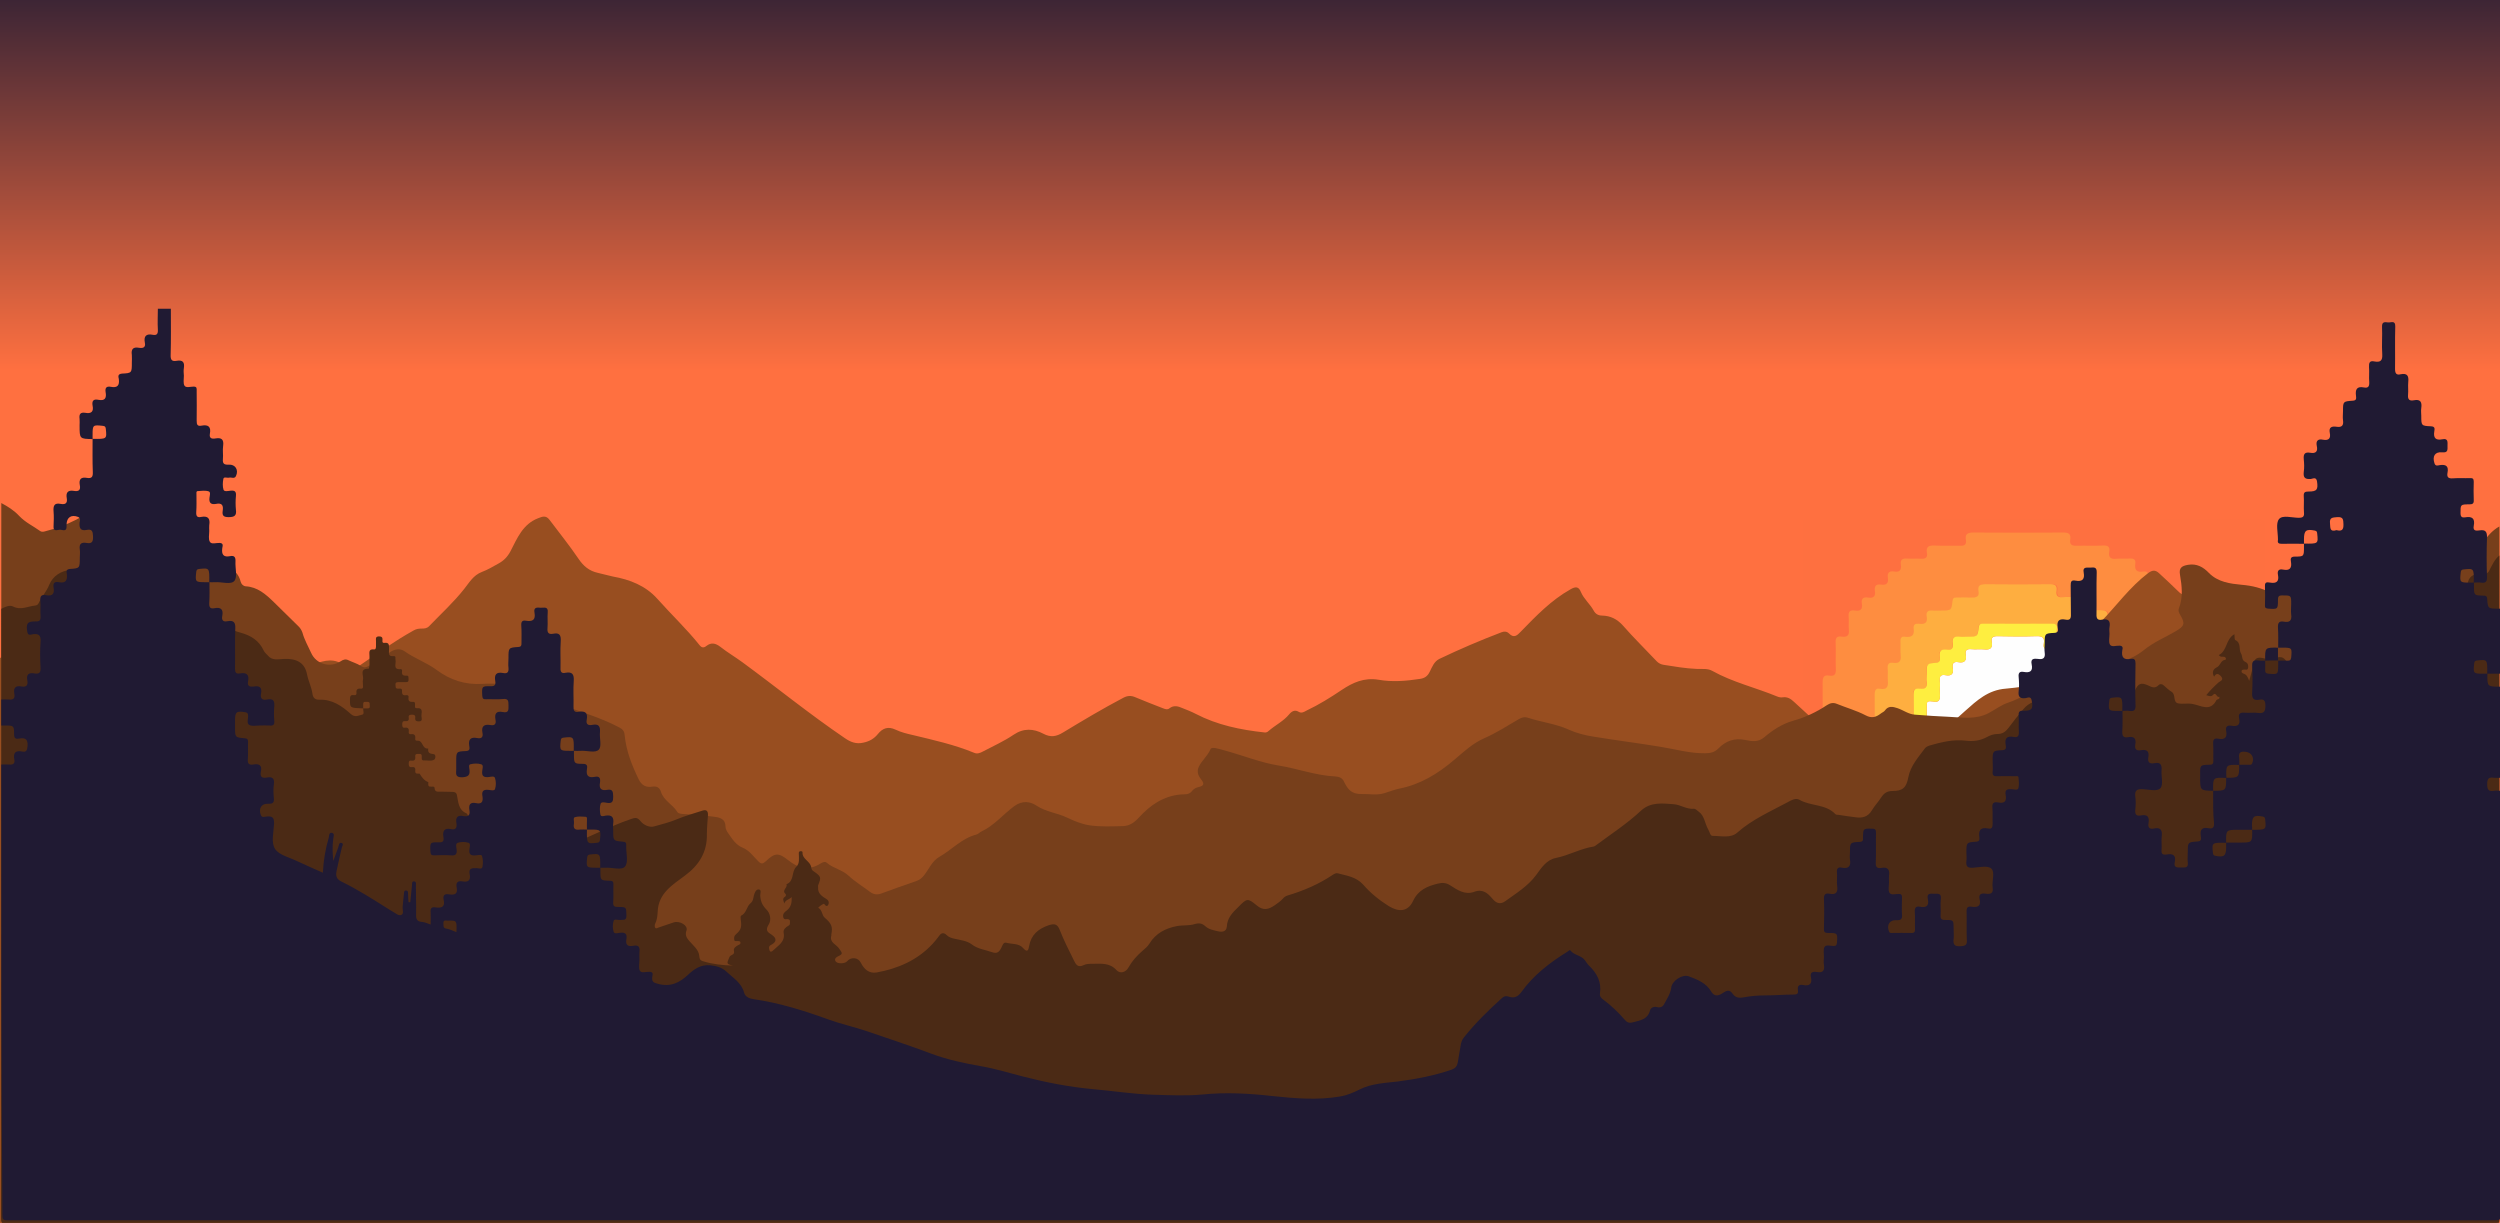 <?xml version="1.0" encoding="utf-8"?>
<!-- Generator: Adobe Illustrator 18.0.0, SVG Export Plug-In . SVG Version: 6.00 Build 0)  -->
<!DOCTYPE svg PUBLIC "-//W3C//DTD SVG 1.1//EN" "http://www.w3.org/Graphics/SVG/1.1/DTD/svg11.dtd">
<svg version="1.1" id="Layer_1" xmlns="http://www.w3.org/2000/svg" xmlns:xlink="http://www.w3.org/1999/xlink" x="0px" y="0px"
	 viewBox="0 0 1153 564" enable-background="new 0 0 1153 564" xml:space="preserve">
<rect x="0" y="0" width="1153" height="564" fill="#808080" stroke="none"/>
<linearGradient id="SVGID_1_" gradientUnits="userSpaceOnUse" x1="576.5" y1="-2.588331e-008" x2="576.5" y2="565">
	<stop  offset="0" style="stop-color:#3D2535"/>
	<stop  offset="0.303" style="stop-color:#FF7040"/>
	<stop  offset="1" style="stop-color:#FF7040"/>
</linearGradient>
<rect fill="url(#SVGID_1_)" width="1153" height="565"/>
<g>
	<path fill="#FEFEFE" d="M1044.6,281.6c0,25.3,0,50.6,0,75.8c0,2.1-0.2,2.8-2.7,2.8c-69.3-0.1-138.7-0.1-208,0
		c-2.1,0-2.6-0.4-2.4-2.5c0.2-3.4,0.1-6.8,0.1-10.2c3,0,6-0.1,9-0.1c2.8,0,5.6-0.1,8.3,0.2c2.9,0.3,4.3-0.5,3.7-3.6
		c-0.4-2,0.6-2.5,2.5-2.5c3.2,0.1,6.3,0,9.5-0.1c2,0,4,0,6,0c4,0,8,0,12,0c1,0,2,0,3,0.1c2.6,0.4,3.2-0.7,3.1-3.2
		c-0.2-4.3,0-8.6-0.1-12.9c0-1-0.1-2,1.5-2c1.4,0,3.5,0.8,4.2-0.5c0.7-1.2,0.3-3.1,0.3-4.7c0-1.4,0.1-2.8,0-4.2
		c-0.3-2.2,0.6-3,2.7-2.6c2.8,0.5,3.8-0.7,3.3-3.4c-0.4-2.1,0.6-3,2.6-2.6c2.8,0.5,3.8-0.7,3.4-3.4c-0.4-2.1,0.5-2.8,2.6-2.6
		c2,0.2,4-0.1,6,0.1c2.8,0.3,3.8-0.7,3.4-3.4c-0.4-2.1,0.5-2.7,2.6-2.7c6,0.1,12,0.2,18,0c2.7-0.1,3.9,0.7,3.4,3.4
		c-0.4,2.1,0.5,2.9,2.6,2.7c2.2-0.2,4.4,0.1,6.6-0.1c2.2-0.2,3.2,0.5,2.8,2.8c-0.6,3,1,3.6,3.5,3.3c1.9-0.3,2.9,0.4,2.5,2.4
		c-0.7,3.3,1,4,3.8,3.6c1.6-0.2,2.3,0.4,2.3,2.1c-0.1,2.6,0,5.2-0.1,7.8c-0.1,1.5,0.4,2.1,2,2.1c4,0.1,4,0.2,4,4.2
		c0,0.6,0.1,1.2,0.1,1.8c0,1.1,0.1,2.2-0.1,3.3c-0.4,2.2,1.3,2.6,2.5,2.6c5.9,0.2,11.8,0.1,17.6,0.1c0.9,0,2,0.5,2.7-0.6
		c0.7,0.5,1.4,0.6,2.2,0.6c7.6-0.1,15.3-0.1,22.9-0.1c0.8,0,1.6,0,2.4,0.1c3.1,0.6,3.8-0.8,3.7-3.7c-0.2-6-0.1-12-0.1-18
		c0-1.2-0.2-2.3,1.7-2.4c4.3-0.2,4.3-0.3,4.3-4.7c0-1.3,0.2-2.6,0-3.9c-0.4-2.9,0.8-3.8,3.4-3.3c2.1,0.4,2.8-0.5,2.6-2.6
		c-0.2-3.1,0-6.2,0-9.3C1038.6,281.6,1038.6,281.6,1044.6,281.6z"/>
	<path fill="#FE7040" d="M840.6,347.5c-3,0-6,0.1-9,0.1c0-36,0-72,0-108c70.2,0,140.4,0,210.6-0.1c2.1,0,2.5,0.4,2.5,2.5
		c-0.1,13.2-0.1,26.4-0.1,39.6c-6,0-6,0-6,6.1c0,3.1-0.1,6.2,0,9.3c0.1,2.1-0.5,3-2.6,2.6c-2.6-0.4-3.9,0.5-3.4,3.3
		c0.2,1.3,0,2.6,0,3.9c0,4.4,0,4.6-4.3,4.7c-1.9,0.1-1.7,1.2-1.7,2.4c0,6-0.2,12,0.1,18c0.1,2.9-0.5,4.3-3.7,3.7
		c-0.8-0.1-1.6-0.1-2.4-0.1c0-6.8-0.1-13.6,0-20.4c0.1-2.6-0.5-4-3.4-3.5c-2.1,0.4-2.7-0.7-2.7-2.7c0.1-4-0.1-8,0.1-12
		c0.2-2.7-0.7-3.7-3.4-3.3c-2.1,0.3-2.9-0.5-2.7-2.7c0.2-2.1-0.1-4.2,0.1-6.3c0.2-2.3-0.5-3.5-3-3c-2.6,0.4-3.4-0.8-3.1-3.2
		c0.4-2.3-0.7-3.1-2.9-2.8c-2.5,0.4-3.5-0.7-3.1-3.1c0.3-2.2-0.5-3.2-2.8-2.9c-2.8,0.5-3.6-0.9-3.2-3.4c0.3-1.9-0.4-2.9-2.4-2.6
		c-2.9,0.5-4-0.8-3.6-3.6c0.3-1.8-0.6-2.5-2.4-2.4c-2.1,0.1-4.2-0.1-6.3,0.1c-2.6,0.3-3.8-0.6-3.3-3.3c0.4-2.4-0.8-2.9-2.9-2.8
		c-4,0.1-8-0.1-12,0.1c-2.2,0.1-3.5-0.4-3.1-2.9c0.4-2.5-0.7-3.2-3.2-3.2c-13.8,0.1-27.6,0.1-41.4,0c-2.7,0-3.9,0.7-3.5,3.5
		c0.4,2.2-0.8,2.7-2.8,2.6c-3.9-0.1-7.8,0.1-11.7-0.1c-2.6-0.1-4,0.5-3.5,3.4c0.4,2.1-0.6,2.8-2.7,2.7c-2.1-0.1-4.2,0.1-6.3-0.1
		c-2.4-0.2-3.4,0.7-3,3c0.4,2.3-0.5,3.4-3,3c-2.3-0.4-3.5,0.4-3,2.9c0.4,2.6-0.8,3.4-3.2,3.1c-2.3-0.4-3.1,0.7-2.8,2.9
		c0.4,2.5-0.6,3.5-3.1,3.1c-2.2-0.3-3.2,0.5-2.9,2.8c0.4,2.4-0.5,3.6-3.1,3.2c-2.1-0.3-3.2,0.4-3,2.7c0.2,2-0.1,4,0.1,6
		c0.3,2.7-0.8,3.7-3.4,3.3c-2.1-0.3-2.8,0.6-2.7,2.7c0.1,4.1-0.1,8.2,0.1,12.3c0.1,2.3-0.6,3.4-3,3c-2.6-0.4-3.1,0.9-3.1,3.2
		C840.7,325.7,840.6,336.6,840.6,347.5z"/>
	<path fill="#FE8D40" d="M840.6,347.5c0-10.9,0.1-21.8,0-32.7c0-2.4,0.5-3.7,3.1-3.2c2.4,0.4,3.1-0.7,3-3c-0.2-4.1,0.1-8.2-0.1-12.3
		c-0.1-2.1,0.6-3,2.7-2.7c2.6,0.4,3.7-0.5,3.4-3.3c-0.2-2,0.1-4-0.1-6c-0.2-2.4,0.8-3.1,3-2.7c2.6,0.4,3.5-0.8,3.1-3.2
		c-0.4-2.3,0.7-3.2,2.9-2.8c2.5,0.4,3.5-0.6,3.1-3.1c-0.3-2.2,0.5-3.2,2.8-2.9c2.4,0.4,3.6-0.5,3.2-3.1c-0.4-2.5,0.8-3.3,3-2.9
		c2.4,0.4,3.3-0.7,3-3c-0.4-2.4,0.6-3.2,3-3c2.1,0.2,4.2-0.1,6.3,0.1c2.1,0.1,3.1-0.6,2.7-2.7c-0.5-2.9,0.9-3.5,3.5-3.4
		c3.9,0.2,7.8,0,11.7,0.1c2,0.1,3.1-0.4,2.8-2.6c-0.5-2.8,0.7-3.5,3.5-3.5c13.8,0.1,27.6,0.1,41.4,0c2.4,0,3.6,0.6,3.2,3.2
		c-0.4,2.5,0.9,3,3.1,2.9c4-0.1,8,0.1,12-0.1c2.1-0.1,3.3,0.4,2.9,2.8c-0.5,2.7,0.7,3.6,3.3,3.3c2.1-0.2,4.2,0,6.3-0.1
		c1.8-0.1,2.7,0.6,2.4,2.4c-0.4,2.8,0.6,4.1,3.6,3.6c2.1-0.3,2.7,0.8,2.4,2.6c-0.4,2.5,0.4,3.9,3.2,3.4c2.3-0.4,3.2,0.6,2.8,2.9
		c-0.4,2.5,0.6,3.5,3.1,3.1c2.2-0.3,3.2,0.5,2.9,2.8c-0.4,2.4,0.5,3.6,3.1,3.2c2.5-0.4,3.1,0.8,3,3c-0.2,2.1,0.1,4.2-0.1,6.3
		c-0.2,2.1,0.7,3,2.7,2.7c2.6-0.4,3.5,0.6,3.4,3.3c-0.2,4,0,8-0.1,12c-0.1,2,0.5,3.1,2.7,2.7c2.9-0.5,3.5,0.9,3.4,3.5
		c-0.2,6.8,0,13.6,0,20.4c-7.6,0-15.3,0.1-22.9,0.1c-0.8,0-1.6-0.1-2.2-0.6c-1.1-1.7,1.6-3.1,0.4-4.8c1.5-2.9,0.3-6.1,0.7-9.1
		c0.3-2.5-0.3-4.1-3.3-3.6c-2.1,0.4-2.9-0.6-2.7-2.7c0.2-2.4,0-4.8,0-7.2c0-1.3-0.2-2-1.8-2.1c-4.3-0.4-4.2-0.5-4.2-4.7
		c0-1.3-0.1-2.6,0-3.9c0.3-2.5-0.4-3.9-3.2-3.4c-2.3,0.4-3.1-0.7-2.8-2.9c0.4-2.5-0.7-3.4-3.2-3.2c-1.2,0.1-2.6,0.5-2.9-1.6
		c-0.5-4.4-0.6-4.4-5.2-4.4c-1.1,0-2.2-0.1-3.3,0c-2.6,0.3-4-0.5-3.5-3.4c0.4-2.1-0.7-2.8-2.7-2.7c-2.1,0.1-4.2-0.1-6.3,0.1
		c-2.4,0.2-3.3-0.7-3-3c0.4-2.4-0.6-3.1-3-3c-9.9,0.1-19.8,0.1-29.7,0c-2.6,0-3.8,0.6-3.3,3.3c0.4,2.3-0.8,2.9-2.9,2.8
		c-2.4-0.2-4.8,0-7.2,0c-1.2,0-1.8,0.4-1.9,1.7c-0.5,4.3-0.5,4.3-4.9,4.3c-1.4,0-2.8,0.1-4.2,0c-2.2-0.2-3.2,0.6-2.8,2.9
		c0.5,2.8-0.9,3.5-3.4,3.2c-1.9-0.3-2.9,0.4-2.6,2.5c0.5,3-0.8,4-3.7,3.5c-1.9-0.3-2.5,0.6-2.4,2.4c0.1,2.1-0.1,4.2,0.1,6.3
		c0.3,2.7-0.7,3.7-3.3,3.3c-2.1-0.3-2.9,0.5-2.7,2.7c0.2,2-0.1,4,0.1,6c0.3,2.6-0.5,3.8-3.3,3.3c-2.3-0.4-2.8,0.8-2.8,2.9
		c0.1,7,0,14,0,21c-3.2,0-6.3,0.2-9.5,0.1c-1.9-0.1-2.9,0.5-2.5,2.5c0.6,3.1-0.8,3.9-3.7,3.6C846.2,347.4,843.4,347.5,840.6,347.5z"
		/>
	<path fill="#FEAE40" d="M864.6,341.5c0-7,0.1-14,0-21c0-2.2,0.5-3.3,2.8-2.9c2.7,0.5,3.5-0.8,3.3-3.3c-0.2-2,0.1-4-0.1-6
		c-0.2-2.1,0.7-3,2.7-2.7c2.6,0.4,3.6-0.6,3.3-3.3c-0.2-2.1,0-4.2-0.1-6.3c-0.1-1.8,0.5-2.7,2.4-2.4c2.8,0.4,4.1-0.6,3.7-3.5
		c-0.3-2,0.7-2.7,2.6-2.5c2.5,0.3,3.9-0.3,3.4-3.2c-0.4-2.2,0.6-3.1,2.8-2.9c1.4,0.1,2.8,0,4.2,0c4.4,0,4.4,0,4.9-4.3
		c0.1-1.3,0.7-1.7,1.9-1.7c2.4,0,4.8-0.1,7.2,0c2.1,0.1,3.3-0.5,2.9-2.8c-0.5-2.7,0.8-3.3,3.3-3.3c9.9,0.1,19.8,0.1,29.7,0
		c2.4,0,3.3,0.7,3,3c-0.4,2.3,0.5,3.3,3,3c2.1-0.2,4.2,0.1,6.3-0.1c2-0.1,3.1,0.5,2.7,2.7c-0.5,2.9,0.9,3.7,3.5,3.4
		c1.1-0.1,2.2,0,3.3,0c4.5,0,4.6,0,5.2,4.4c0.3,2.1,1.7,1.7,2.9,1.6c2.5-0.3,3.5,0.7,3.2,3.2c-0.3,2.2,0.5,3.3,2.8,2.9
		c2.8-0.5,3.5,0.9,3.2,3.4c-0.2,1.3,0,2.6,0,3.9c0,4.2,0,4.3,4.2,4.7c1.5,0.1,1.8,0.9,1.8,2.1c0,2.4,0.1,4.8,0,7.2
		c-0.1,2.1,0.6,3,2.7,2.7c3-0.5,3.7,1,3.3,3.6c-0.4,3,0.8,6.1-0.7,9.1c-2,1.2-3.5-0.9-5.5-0.7c-3.9,0.3-7.9,0-11.9,0
		c0-2.7-0.2-5.4,0.1-8.1c0.2-2.9-0.5-4.4-3.7-3.8c-1.8,0.3-2.5-0.6-2.4-2.4c0.1-2.3-0.1-4.6,0.1-6.9c0.1-2.1-0.5-3.1-2.7-2.7
		c-2.9,0.5-3.8-0.9-3.4-3.5c0.3-2-0.6-2.8-2.5-2.5c-2.7,0.4-3.9-0.6-3.5-3.4c0.4-2.2-0.7-2.8-2.7-2.6c-2,0.1-4-0.1-6,0.1
		c-2.7,0.3-3.7-0.7-3.3-3.3c0.3-1.7-0.2-2.8-2.3-2.7c-10.5,0.1-21,0-31.5,0c-1.2,0-2.1,0.1-2.2,1.7c-0.5,4.3-0.5,4.3-4.9,4.3
		c-1.3,0-2.6,0.1-3.9,0c-2.4-0.3-3.6,0.5-3.2,3.1c0.3,2.1-0.3,3.3-2.7,2.9c-2.6-0.4-3.7,0.6-3.3,3.3c0.2,1.2,0.4,2.6-1.7,2.8
		c-4.3,0.4-4.3,0.5-4.3,4.9c0,1.3-0.1,2.6,0,3.9c0.3,2.5-0.7,3.6-3.2,3.1c-2.6-0.4-3,0.9-2.9,3.1c0.1,5,0,10,0,15c-2,0-4-0.1-6-0.1
		c-6,0-6,0-5.9,5.9C868.6,341.5,866.6,341.5,864.6,341.5z"/>
	<path fill="#FEEE40" d="M882.5,335.7c0-5,0.1-10,0-15c0-2.2,0.4-3.5,2.9-3.1c2.5,0.4,3.5-0.6,3.2-3.1c-0.2-1.3,0-2.6,0-3.9
		c0-4.5,0-4.6,4.3-4.9c2.1-0.2,1.8-1.6,1.7-2.8c-0.3-2.7,0.7-3.7,3.3-3.3c2.4,0.4,3-0.8,2.7-2.9c-0.4-2.6,0.8-3.4,3.2-3.1
		c1.3,0.2,2.6,0,3.9,0c4.3,0,4.4,0,4.9-4.3c0.2-1.6,1-1.7,2.2-1.7c10.5,0,21,0.1,31.5,0c2.2,0,2.6,1,2.3,2.7
		c-0.4,2.6,0.6,3.6,3.3,3.3c2-0.2,4,0.1,6-0.1c2-0.1,3.1,0.4,2.7,2.6c-0.5,2.8,0.8,3.8,3.5,3.4c1.9-0.3,2.8,0.5,2.5,2.5
		c-0.4,2.6,0.5,4,3.4,3.5c2.1-0.4,2.8,0.7,2.7,2.7c-0.1,2.3,0.1,4.6-0.1,6.9c-0.1,1.8,0.6,2.7,2.4,2.4c3.2-0.6,3.9,1,3.7,3.8
		c-0.2,2.7-0.1,5.4-0.1,8.1c-2,0-3.9,0.1-5.9,0.1c0-0.6-0.1-1.2-0.1-1.8c0-4,0-4.1-4-4.2c-1.6,0-2-0.6-2-2.1
		c0.1-2.6-0.1-5.2,0.1-7.8c0.1-1.8-0.6-2.4-2.3-2.1c-2.8,0.4-4.5-0.3-3.8-3.6c0.4-2-0.6-2.7-2.5-2.4c-2.5,0.4-4.1-0.3-3.5-3.3
		c0.4-2.3-0.6-3-2.8-2.8c-2.2,0.2-4.4-0.1-6.6,0.1c-2.1,0.2-3-0.6-2.6-2.7c0.5-2.8-0.7-3.5-3.4-3.4c-6,0.2-12,0.2-18,0
		c-2.1,0-3,0.6-2.6,2.7c0.5,2.7-0.6,3.7-3.4,3.4c-2-0.2-4,0.1-6-0.1c-2.1-0.2-3,0.5-2.6,2.6c0.5,2.7-0.6,3.9-3.4,3.4
		c-2.1-0.4-3,0.5-2.6,2.6c0.5,2.7-0.5,3.9-3.3,3.4c-2-0.4-2.9,0.4-2.7,2.6c0.2,1.4,0.1,2.8,0,4.2c0,1.6,0.4,3.5-0.3,4.7
		c-0.8,1.3-2.8,0.5-4.2,0.5c-1.5,0.1-1.5,1-1.5,2c0,4.3-0.1,8.6,0.1,12.9c0.1,2.4-0.5,3.6-3.1,3.2c-1-0.2-2-0.1-3-0.1
		C882.6,339.6,882.6,337.6,882.5,335.7z"/>
	<path fill="#773F1B" d="M972.7,329.6c2,0,3.9-0.1,5.9-0.1c4,0,7.9,0.3,11.9,0c2-0.1,3.5,1.9,5.5,0.7c1.2,1.7-1.6,3.1-0.4,4.8
		c-0.7,1.1-1.8,0.5-2.7,0.6c-5.9,0-11.8,0.1-17.6-0.1c-1.3,0-3-0.4-2.5-2.6C972.8,331.8,972.7,330.7,972.7,329.6z"/>
	<path fill="#974E20" d="M882.5,335.7c0,1.9,0,3.9,0,5.8c-4,0-8,0-12,0c-0.1-5.9-0.1-5.9,5.9-5.9
		C878.6,335.6,880.6,335.6,882.5,335.7z"/>
</g>
<g>
	<path fill="#984E20" d="M1151.7,298.8c0,87.7,0,175.4,0.1,263.1c0,2.2-0.5,2.8-2.8,2.8c-382.2-0.1-764.5-0.1-1146.7,0
		c-2.2,0-2.8-0.5-2.8-2.8c0.1-86.1,0.1-172.2,0.1-258.3c2.3-0.9,4.6-1.8,7-2.6c2.5-0.8,4.4-0.3,5.9,1.5c2,2.4,4.9,3.4,7.2,5.3
		c3.7,2.9,7.3,2.8,11.4,1.1c14.2-5.7,28.6-11.2,42.8-16.9c1.6-0.6,3-0.5,4,0.8c3.7,4.4,8.7,7.3,12.8,11.2c0.7,0.7,1.9,1.1,2,2.2
		c0.6,4.7,4.1,7.6,6.5,11.3c1.3,1.9,2.5,1.9,4.5,1.3c4.1-1.2,7.9-4,12.5-2.5c0.5,0.1,1.2-0.1,1.7-0.4c8.7-3.9,17.9-6.4,26.9-9.6
		c5-1.8,9.7-3,14.2,0.9c0.3,0.3,0.7,0.3,1.1,0.6c1.7,1.1,3,1,4.8-0.2c8.5-5.8,16.8-11.8,25.8-16.8c1.2-0.7,2.3-0.9,3.6-0.9
		c1.3,0,2.5,0,3.6-1.1c5.5-5.7,11.3-11,16.2-17.2c2.3-2.9,4.2-6.3,8.1-7.8c2.7-1,5.2-2.5,7.7-3.9c2.4-1.3,4.1-3,5.5-5.6
		c3.1-6,5.7-12.6,12.8-15.3c2-0.8,3.6-1.4,5.2,0.7c4.5,6,9.2,11.8,13.4,18c2.3,3.4,4.9,5.6,8.9,6.5c2.3,0.5,4.6,1.2,7,1.7
		c7.8,1.4,15,4.2,20.4,10.2c6.4,7.2,13.5,13.9,19.5,21.4c1,1.3,2,1.4,3.2,0.4c2.2-1.7,4.2-1.3,6.4,0.4c3.3,2.6,6.9,4.7,10.3,7.2
		c15.8,11.6,30.9,23.9,47.1,34.9c2.6,1.8,5.2,2.9,8.6,2.1c2.9-0.6,5-1.9,6.7-4c2.2-2.7,4.7-3.6,8.1-2c2.5,1.2,5.3,1.9,8,2.5
		c9.5,2.3,19.1,4.4,28.3,8.2c1.4,0.6,2.7,0.1,4-0.6c4.7-2.5,9.7-4.7,14.1-7.7c4.7-3.2,9.3-2.9,13.8-0.5c3.4,1.8,6,1.3,9.1-0.6
		c9.1-5.5,18.3-11,27.8-16c1.9-1,3.6-1.1,5.6-0.2c4.2,1.8,8.5,3.4,12.8,5.1c1,0.4,2,0.7,2.8,0c2-1.6,4.1-1,6.1-0.1
		c2,0.8,4.1,1.6,6,2.6c10,5.2,20.7,7.4,31.8,8.6c0.8,0.1,1.4-0.2,1.9-0.7c3.1-2.7,6.9-4.5,9.5-7.7c1.2-1.4,2.6-2.2,4.4-1.1
		c1.3,0.8,2.5,0,3.6-0.6c5.7-2.7,11-6,16.2-9.5c5.1-3.4,10.3-5.8,17-4.7c6.2,1.1,12.7,0.6,19.1-0.4c2.1-0.3,3.5-1.2,4.5-3.3
		c1.1-2.2,2-4.7,4.4-5.9c9.4-4.5,19-8.6,28.7-12.3c1.2-0.5,2.5-0.4,3.4,0.5c2.3,2.4,3.8,1,5.5-0.8c7-7.2,14-14.5,22.9-19.5
		c2.4-1.4,3.8-1.3,4.8,1.2c1.4,3.3,4.2,5.5,5.9,8.6c0.8,1.5,2.1,2.3,3.9,2.3c3.9,0.1,6.9,1.6,9.6,4.6c5,5.7,10.4,11,15.6,16.5
		c0.9,0.9,1.9,1.4,3.1,1.6c5.1,0.8,10.2,1.7,15.4,1.9c2.4,0.1,5-0.3,7.1,0.9c9.5,5.3,20,7.7,29.9,11.8c0.9,0.4,1.8,0.5,2.6,0.4
		c2.1-0.3,3.6,0.6,5.1,2c4.6,4.3,9.3,8.5,14,12.7c5.1,4.6,5.1,4.6,10.8,0.6c1.2-0.8,2.2-1.6,4-0.8c4.8,2.3,9.3,1,13-2.4
		c1.6-1.4,2.9-2.1,4.9-1.3c1.8,0.7,4.2,0.5,4.9,2.9c1.1,3.6,4.1,5.2,6.8,7.3c1.7,1.3,3.2,1.5,5-0.2c5.1-4.9,10.3-9.8,15.6-14.5
		c5.4-4.8,10.6-9.7,18.8-10.3c5.3-0.4,10.7-1.6,16.1-1.6c2.2,0,3.9-1.1,5.5-3c2.4-2.8,3-6.5,5.4-9.3c5.1-6,11.2-11.1,16.7-16.8
		c7.3-7.5,13.4-16.1,21.8-22.5c2-1.5,3.4-1.7,5.2,0c3,2.8,6,5.5,8.9,8.4c1.6,1.6,3.2,2.2,5.6,1.5c4-1.2,8.1-1.9,10.5,3
		c0.2,0.3,0.6,0.5,0.9,0.8c4.6,4.5,9.1,9,13.5,13.6c6.9,7.2,13.1,15.1,21.6,20.6c6.8,4.4,13.8,8.4,20.7,12.5
		c2.2,1.3,3.9,1.4,6.2,0.1c9.5-5,19.1-10,29.2-13.7c1.7-0.6,3.3-0.7,4.8,0.6c2.1,1.8,4.1,1.5,6.6,0.2
		C1133.2,307.3,1142.4,302.9,1151.7,298.8z"/>
</g>
<g>
	<path fill="#773F1B" d="M1152.7,242.8c0,105.7,0,211.4,0.1,317.1c0,2.2-0.5,2.8-2.8,2.8c-382.2-0.1-764.5-0.1-1146.7,0
		c-2.2,0-2.8-0.5-2.8-2.8C0.6,450.6,0.6,341.3,0.6,232c3,1.6,5.9,3.4,8.2,5.9c2.8,3,6.5,4.7,9.7,7c0.9,0.6,1.8,0.3,2.8,0
		c9.6-2.3,17.9-7.1,26-12.5c4.1-2.7,7.9-5.8,12.3-7.9c1-0.5,1.9-1.2,3-0.5c4,2.5,8.3,4.7,10.9,8.8c3.8,6.1,8.8,11.4,11.9,17.9
		c1.4,2.9,3.9,4,6.9,3.4c2.2-0.4,3.8,0.3,5.6,1.4c2.7,1.6,4.3,4.6,7.1,5.9c3.1,1.5,5.2,3.5,6,6.9c0.3,1.1,1.2,2,2.3,2.1
		c5.5,0.3,9.3,3.7,13,7.3c3.7,3.6,7.4,7.3,11.1,10.9c1,0.9,1.7,2,2.1,3.2c0.9,3.3,2.6,6.2,4,9.3c2.3,5.2,8.7,7.1,13.6,3.9
		c1.2-0.8,2.3-1.2,3.6-0.5c1.9,0.9,4,1.5,5.7,2.6c1.3,0.9,2.3,0.8,3.5,0.1c3.4-2.2,6.7-4.3,10.1-6.5c2.1-1.4,4.6-1.7,6.5-0.4
		c4.7,3.4,10.2,5.2,14.9,8.7c6.1,4.6,13.2,6.9,21,6.4c6.7-0.4,13.4,0.2,19.7,2.4c5.2,1.8,9.9,4.6,15.1,6.6
		c9.6,3.7,19.5,6.3,28.6,11.2c1.5,0.8,2.2,1.8,2.3,3.5c0.7,7.2,3.3,13.8,6.4,20.2c1.4,2.9,3.4,4,6.4,3.5c2-0.3,3.3,0.4,3.9,2.3
		c1.3,4.2,5.5,5.9,7.6,9.4c0.4,0.7,1.5,0.8,2.4,0.9c4.9,0.3,9.7,0.6,14.6,1.3c2.5,0.3,5.2,0.9,5.2,4.5c0,1,0.6,2.2,1.2,3
		c1.9,2.7,3.5,5.5,7,6.9c2.7,1.1,4.7,3.9,6.9,6.1c1.4,1.4,2.1,1.3,3.5,0c4.2-4,5.9-4,10.3-0.5c4.6,3.7,9.3,5,14.7,1.7
		c0.9-0.6,2.2-1.3,3.1-0.5c3,2.6,7.1,3.2,10.1,6c3,2.8,6.5,4.9,9.8,7.4c1.6,1.2,3.3,1.5,5.2,0.8c5.4-2,10.8-3.9,16.3-5.8
		c1.4-0.5,2.4-1.3,3.3-2.4c2.4-2.9,3.8-6.8,7.2-8.7c5.8-3.3,10.4-8.6,17.1-10.3c0.8-0.2,1.5-1,2.3-1.4c6-2.8,10.1-8,15.3-11.8
		c3.7-2.6,7.2-2.1,10.2-0.1c4.4,2.9,9.5,3.3,14.1,5.5c3.1,1.5,6.5,2.9,10.1,3.5c5.2,0.8,10.4,0.5,15.6,0.4c3.1-0.1,5.3-1.7,7.4-4
		c5.2-5.7,11.3-9.9,19.3-10.6c1.7-0.1,3.7,0.2,5-1.4c0.9-1.2,2-1.8,3.5-2.1c1.8-0.4,2.5-1.3,1.1-3.1c-1.4-1.8-2.5-3.7-1.3-6.2
		c1.4-2.9,4.1-5,5.4-8.1c0.3-0.7,1.4-0.6,2.2-0.5c1.4,0.3,2.9,0.7,4.3,1.1c8.4,2.3,16.5,5.6,25.1,7c8.7,1.4,17.1,4.6,26,5
		c1.7,0.1,3.2,0.7,3.9,2.3c1.7,3.5,3.4,5.9,8.2,5.8c3.5-0.1,7,0.7,10.5-0.4c2.3-0.7,4.5-1.6,6.9-2.1c9.7-1.9,17.8-6.9,25.2-13.2
		c4.4-3.7,8.7-7.8,14.1-10.1c5.5-2.4,10.5-5.7,15.7-8.7c1.5-0.9,2.8-1.2,4.5-0.6c6.2,2,12.6,2.7,18.6,5.4c3.5,1.6,7.4,2.6,11.2,3.2
		c10.3,1.7,20.7,3,31,4.7c6.9,1.1,13.6,3.1,20.7,3c2.3,0,4.3-0.4,6-2.1c3.5-3.6,7.5-5.1,12.7-4c2.8,0.6,5.8,1.1,8.6-1.3
		c3.9-3.3,8.1-6.1,13.3-7.6c5.5-1.5,10.8-4,15.6-7.2c1.4-0.9,2.8-1.3,4.5-0.6c4.4,1.8,9.1,3.1,13.3,5.3c2.8,1.5,4.8,0.9,7-0.8
		c0.6-0.5,1.5-0.8,1.9-1.4c1.6-2.3,3.7-1.8,5.8-1.1c2.7,0.9,5.1,2.8,8,3c5.3,0.4,10.5,0.8,15.8,1c6.2,0.3,12.5,1.4,18.4-1.8
		c3-1.6,5.7-3.7,9-4.8c9.3-3.1,16.3-9.6,22.1-16.8c5.6-7,6.2-4.7,10.2-0.6c2.3,2.4,4.9,3.1,8.1,2.1c7.6-2.4,15.6-3.6,22.2-9
		c4.3-3.5,9.6-5.7,14.4-8.5c4.3-2.5,4.6-3.6,2.1-7.8c-0.5-0.9-0.9-1.8-0.5-2.8c2-5.1,1.4-10.3,0.5-15.6c-0.5-3,0.7-4,3.7-4.5
		c4-0.7,7,1,9.6,3.7c4.2,4.3,9.9,5,15.1,5.5c4.9,0.4,9.3,1.5,13.5,3.7c1.1,0.6,2.2,1,3.4,1c4.7,0,9.4,0,14.1,0
		c1.3,0,2.7-0.2,3.6-1.2c3.7-4.6,8.2-8.4,11.4-13.4c2.8-4.4,6.2-8.4,10.1-11.7c3.6-3,8.3-4.3,12.3-6.6c3.2-1.8,5.7-1.3,8.3,1.2
		c2.8,2.7,6.1,4.2,10.2,3.8c3.7-0.4,7.4-0.1,11.1-0.1c1.2,0,2.5,0,3.3,1c1.7,1.8,3.9,2.7,5.7,4.3c1.6,1.4,2.6,1,3.8-0.6
		C1146.9,247.6,1149.3,244.7,1152.7,242.8z"/>
</g>
<g>
	<path fill="#4B2A15" d="M1152.7,256.2c0,101.9,0,203.8,0.1,305.7c0,2.2-0.5,2.8-2.8,2.8c-382.2-0.1-764.5-0.1-1146.7,0
		c-2.2,0-2.8-0.5-2.8-2.8c0.1-93.7,0.1-187.4,0.1-281.1c1.7-0.9,3.8-1.9,5.4-1.1c3.6,1.9,6.8-0.1,10.1-0.4c0.8-0.1,1.4-0.4,1.7-1.1
		c1.4-3,3.7-5.4,4.9-8.5c1.7-4.1,5.4-6.4,9.8-6.9c7.4-0.9,14.8-1.2,22.1-3.1c2.1-0.5,4.2-0.3,6.1,0.9c1.9,1.4,4.1,2,6.3,2.6
		c5.3,1.5,10.6,2.7,14.8,7c5.2,5.2,11.4,9.4,16.6,14.6c3.6,3.7,7.9,5.7,12.6,7c4.8,1.3,8.5,3.7,10.6,8.2c0.4,0.9,1.2,1.5,1.9,2.3
		c2,2.5,4.8,1.7,7.4,1.6c6.1-0.3,9.7,1.9,10.7,7.1c0.6,3.1,2.1,5.9,2.5,9c0.3,2,1.4,2.8,3.3,2.7c5.9-0.2,10.4,3,14.4,6.6
		c2,1.8,3.6,0.6,5.2,0.3c1.2-0.2,0.4-1.9,0.5-2.9c0.7,0,1.4,0,2.1,0c1.3,0,0.9-1.1,0.9-1.8c0.1-0.9-0.3-1.3-1.2-1.2
		c-0.7,0.1-1.7-0.4-1.8,0.9c0,0.7,0,1.4,0,2.1c-6.2-0.2-6.1-0.2-6.1-4c0-1.4,0.1-2.4,1.9-2.1c0.7,0.1,1.2-0.2,1.1-1
		c-0.2-1.5,0.4-2.2,2-2c1,0.1,1.1-0.6,1-1.4c0-0.9-0.2-1.9,0-2.7c0.5-1.8-1.9-5.2,2.6-5.1c0.1,0,0.3-0.9,0.4-1.3c0-1.5,0-3,0-4.5
		c0-1.5-0.6-3.4,2.1-3.1c0.8,0.1,0.8-0.6,0.9-1.2c0-0.9,0-1.8,0-2.7c0-0.9-0.4-2,1.3-2.1c1.3,0,1.8,0.4,1.7,1.7
		c-0.1,0.6-0.1,1.4,0.8,1.3c2.7-0.4,2.1,1.5,2.2,3c0.1,1.4-0.7,3.4,2.1,3.1c1.3-0.1,0.7,1.1,0.9,1.8c0.4,1.7-1.4,4.6,2.5,4.2
		c0.4,0,0.6,0.5,0.5,1c-0.2,1.6,0.4,2.1,2,2c1.3-0.1,0.9,1,1,1.7c0.1,0.9-0.2,1.3-1.2,1.3c-1.1,0-2.2,0-3.3,0c-0.8,0-1.6,0-1.5,1.2
		c0.1,0.9-0.2,1.9,1.3,1.8c0.7,0,1.8-0.3,1.7,1c-0.1,1.5,0.3,2.3,2,2c0.7-0.1,1.2,0.3,1,1.1c-0.2,1.6,0.5,2.1,2,2
		c1.1-0.1,1,0.7,1,1.4c0,0.6-0.2,1.5,0.6,1.5c3.7-0.3,2.1,2.4,2.4,4c0.1,0.8,0.5,2.1-1.2,2.1c-1.2,0-1.9-0.3-1.7-1.7
		c0.1-1-0.3-1.4-1.4-1.4c-1,0-1.8,0.1-1.6,1.4c0.2,1.4-0.5,1.7-1.7,1.6c-1.2-0.1-1.3,0.6-1.3,1.5c0,0.9,0.1,1.7,1.2,1.5
		c1.5-0.2,2,0.5,1.8,1.9c-0.1,0.7,0.2,1.2,1,1.1c1.5-0.2,2.2,0.4,2,2c-0.1,0.8,0.3,1.1,1.1,1c2.6-0.1,2,4,4.9,3.6
		c-0.3,2,0.6,2.4,2.5,2.6c1.1,0.1,0.9,2.1,0.3,2.5c-1.4,0.9-3.1,0.3-4.7,0.4c-1.3,0.1-1.1-0.9-1.1-1.7c0.1-1.1-0.4-1.4-1.4-1.3
		c-0.8,0-1.7-0.1-1.6,1.2c0.2,1.4-0.3,2.1-1.8,1.9c-1.2-0.2-1.2,0.7-1.2,1.5c0,0.9,0.2,1.6,1.3,1.5c1.2-0.2,1.9,0.2,1.7,1.6
		c-0.1,1,0.3,1.5,1.4,1.4c0.2,0,0.5-0.1,0.6,0c1,1.6,2.1,3.2,4,3.9c0.1,0,0,0.4,0,0.6c-0.1,1.2,0.3,1.6,1.5,1.5
		c0.5,0,1.4-0.2,1.4,0.6c0.1,2.1,1.7,1.7,2.9,1.7c1.7,0.1,3.4,0,5.1,0.1c1,0,2,0.1,2.3,1.4c0.7,3.2,0.6,6.9,4.4,8.5
		c0.3,0.1,0.5,0.6,0.7,1c2,4.6,2,4.7,6.7,4.1c5.5-0.8,11,1.9,16.6,0.2c0.3-0.1,0.7,0.3,1,0.5c4.8,3.6,10.7,5.4,15.1,9.6
		c1.4,1.4,2.7,1,4.3,0.4c10.7-3.9,20.7-9.5,31.6-13.2c1.7-0.6,2.8-0.9,4.3,1c1.4,1.8,4.2,3.1,6.4,2.4c3.4-1,6.9-1.8,10.2-3.2
		c3.8-1.6,7.9-2.7,11.8-4c2-0.7,2.8,0.1,2.7,2.1c-0.2,2.9-0.5,5.8-0.5,8.7c0.2,8.3-3.7,14.4-10.1,19.1c-5.9,4.4-12.3,8.2-12.6,16.8
		c-0.1,1.9-0.3,3.8-1.2,5.5c-0.2,0.5-0.2,1.3,0,1.7c0.5,0.7,1.2,0.1,1.8-0.1c2.3-0.8,4.5-1.5,6.8-2.3c2.9-0.9,6.7,1.5,5.9,3.7
		c-0.8,2.2,0.1,3.5,1.4,5c1.8,2.1,4.3,3.9,4.5,6.9c0.1,1.5,0.6,2,1.7,2.3c4.5,1.4,9.1,1.9,13.8,2c-3.1-0.7-2.9-0.9-1.6-3.9
		c0.5-1.2,2.5-0.9,2.1-2.7c-0.4-1.5,0.9-2.2,1.9-2.8c0.5-0.3,1.1-0.3,1.1-1.1c-0.1-0.9-0.7-0.7-1.3-0.8c-0.6-0.1-1.5,0.4-1.6-0.7
		c-0.1-0.9-0.1-1.7,0.9-2.5c2.4-2.1,2.6-3.4,2.1-6.8c-0.1-0.6-0.1-1.6,0.2-1.7c2.5-1.2,2.5-4.2,4.2-5.6c1.5-1.3,1.3-2.4,1.7-3.8
		c0.3-1.1,0.9-2.8,2.2-2.7c1.4,0.1,0.7,1.8,0.7,2.7c0.1,2.6,0.9,4.6,2.8,6.5c1.9,1.8,2.4,5,1.1,7c-1.7,2.7-0.5,3.5,1.4,4.7
		c2.5,1.7,2.3,3.4-0.5,4.8c-1.1,0.6-0.7,1.7-0.5,2.4c0.3,0.9,1,0.7,1.7,0c2.3-2.3,5.6-3.9,4.8-8.1c-0.3-1.5,1-2.6,2.1-3.2
		c1.1-0.5,0.7-1.3,0.8-1.9c0.1-0.7-0.2-1.1-1-1.2c-0.8-0.1-1.8,0.5-2.1-1c-0.3-1.5,0.7-2.3,1.5-2.9c2.2-1.6,2.5-3.8,2.4-6.3
		c-1,1.2-2.9,1.2-3.4,3c-0.3-1.2-1.1-2.3,0.3-3.1c0.5-0.3,0.6-1,0.3-1.3c-2-1.7,1.1-2.9,0.4-4.5c3.7-1.4,2.2-5.8,4.5-8
		c1.7-1.6,1.2-3.9,1.2-6c0-0.5-0.1-1.1,0.6-1.2c0.5-0.1,1.2,0,1.1,0.6c-0.1,3.1,3.5,3.9,4,6.7c0.1,0.5,0.1,1.2,0.8,1.7
		c3.9,2.7,3.9,2.9,2.4,6.7c-0.1,0.3,0,0.6,0,0.9c-0.3,2.9,2,4.3,3.8,5.4c1.4,0.9,1.2,2,0.9,2.6c-0.5,1.1-1.3,0.6-1.9-0.3
		c-0.3-0.4-3,1.7-2.7,1.8c1.9,1,1.5,3.3,3,4.6c3.1,2.6,3.7,4.2,3,7.6c0,0.2,0,0.4,0,0.6c-1,3.2,2.4,4.1,3.6,6
		c1.2,1.8,2.1,2.4-0.4,3.5c-0.4,0.2-2.2,1-1.2,2.4c0.8,1.2,4.2,1.1,5.2,0c1.8-2.2,5.2-1.9,6.4,0.6c1.5,3,3.8,5.1,7.3,4.5
		c9.8-1.8,18.7-5.6,25.7-13.1c1.1-1.2,2.2-2.5,3.2-3.9c0.9-1.3,2.1-1.5,3.3-0.3c1.1,1.1,2.5,1.5,4,1.8c2.6,0.6,5.5,0.9,7.6,2.5
		c2.8,2.2,6.2,2.5,9.3,3.6c2.4,0.9,3.4,0,4.4-2c0.5-1,0.9-2.7,2.3-2.3c2.6,0.7,5.8,0.2,7.7,2.4c2.1,2.4,2.5,0.9,2.8-0.8
		c0.9-5.2,4.1-8,9.1-9.7c2.8-0.9,4-0.4,5,2.1c1.9,4.8,4.2,9.4,6.5,14c1,2.1,1.9,3.6,4.6,2.3c1.2-0.6,2.7-0.6,4.1-0.6
		c3.9,0,7.8-0.6,11,2.9c1.7,1.9,4.4,1,5.6-1.3c1.6-2.9,3.8-5.3,6.3-7.5c1.2-1,2.5-2.1,3.3-3.4c2.9-4.8,7.5-7.1,12.7-8.1
		c2.7-0.5,5.6-0.1,8.1-0.9c2-0.6,3.5-0.4,4.9,0.9c1.7,1.6,3.9,1.9,5.9,2.4c1.7,0.4,3.9,0.4,4.1-2.2c0.2-4,2.7-6.5,5.3-9
		c3.9-3.9,4.2-4.3,8.4-0.8c3.2,2.7,5.6,1.9,8.4,0c1.3-0.9,2.6-1.8,3.7-3c0.6-0.7,1.2-1.2,2.2-1.5c7.4-2.2,14.4-5.2,20.8-9.5
		c0.8-0.5,1.6-1,2.5-0.7c4.1,1.1,8.3,1.6,11.5,5.1c3.4,3.9,7.4,7.2,11.9,10c4.6,2.8,8.8,2.7,11.2-2.4c2.4-5.1,6.6-6.8,11.5-8
		c2.1-0.5,3.7-0.4,5.6,0.8c3.3,2.1,6.8,4.6,11.1,3c4-1.5,6.3,0.7,8.5,3.3c1.7,2,3.5,2.6,5.7,1.1c5.1-3.7,10.6-7,14.4-12.2
		c2.4-3.3,4.7-6.9,9-7.8c6.1-1.2,11.5-4.4,17.6-5.3c0.4-0.1,0.7-0.4,1-0.6c7-5.2,14.4-10,20.8-16c4.4-4,9.8-3.3,15-2.9
		c3.1,0.2,5.9,2.4,9.2,2.1c0.9-0.1,1.5,0.8,2.3,1.3c2.8,2,2.8,5.5,4.4,8.2c0.7,1.1,0.9,3.1,2.1,3c3.8,0,8.3,1.2,11.3-1.5
		c6.9-6.1,15.2-9.7,23.2-14c1.6-0.9,3.7-2.1,5.4-1.2c5.2,3.1,12.2,1.9,16.7,6.7c0.3,0.3,0.9,0.3,1.4,0.3c2.6,0.4,5.1,0.8,7.7,1.1
		c3.2,0.5,5.9-0.1,7.7-3.2c1.2-2,2.9-3.8,4.2-5.8c1.3-2,2.7-3.1,5.3-3.1c4.8,0,6.4-1.6,7.3-6.3c1-5.3,4.6-9.2,7.6-13.3
		c0.5-0.7,1.4-1.1,2.3-1.4c5.5-1.6,11-2.9,16.7-2.2c3.4,0.4,6.5,0,9.5-1.6c1.6-0.9,3.3-1.5,5.1-1.5c2.3,0,3.7-1.1,5-2.8
		c2.2-2.9,4.5-5.9,6.9-8.7c2.5-2.9,5.8-4.4,9.6-3.4c4.6,1.1,8.9-0.2,12.3-2.6c4.1-2.8,7.3-3.2,11.4-0.7c2,1.2,4.4,4,6.9,0.5
		c0.2-0.3,1.1-0.2,1.7-0.2c2.1-0.1,4.2-0.2,6.3-0.1c1.5,0,2.5-0.5,3.1-1.8c1.6-3.6,2.9-4.1,6.4-2.5c1.6,0.8,3.1,1.4,4.6-0.2
		c0.7-0.7,1.6-0.6,2.4,0.1c1.2,1.1,2.4,2.2,3.7,3c2,1.3,0.4,4.8,3,5.3c2.2,0.4,4.4-0.2,6.8,0.3c3.7,0.7,8,3.7,10.8-1.8
		c0.3-0.5,1.8-0.3,1.3-1.6c-1.2,0.8-1.4-2.6-3-0.7c-0.7,0.8-1.8,0.4-3,0c1.8-2.2,3.7-4.1,5.7-5.9c0.5-0.5,2.7-1,1.1-2.8
		c-1.3-1.4-2.2-1.5-3.2,0.2c-1.2-2.2-0.2-3.6,1.2-4.3c1.8-0.8,1.8-3.3,4-3.5c0.4,0,0.5-1.2-0.6-1.4c-0.7-0.1-1.6,0.3-2.4-0.8
		c4-2,3.1-7.4,7.2-9.6c0.1,1.1,0,2.5,0.4,2.7c2.9,1.3,1.4,4.3,2.7,6.3c0.7,1.1,0.1,3,2,3.8c1.1,0.5,1.4,1.5,1.2,2.7
		c-0.2,1.3-1.2,0.7-1.9,0.8c-0.5,0.1-1,0-1.1,0.7c-0.1,0.7,0.3,0.9,1,1.2c1.3,0.4,1.9,1.6,2.5,3.3c0.8-3,1.6-5.4,2-7.9
		c0.5-2.7,2.1-3.1,4.3-2.6c1.6,0.4,3,0.5,4.7,0.1c4.6-1.1,4.8-0.8,7.6,3.4c0.9,1.4,2,2.7,3.1,4c0.9,1.1,1.5,1,2-0.4
		c0.7-2,1.7-3.8,2.4-5.8c2.1-5.7,2.2-5.8,8.1-5.5c1.8,0.1,3.3,0.2,4.2-2.1c0.7-1.7,2.5-2.9,4.7-2.3c2.8,0.7,3-1.3,2.5-2.9
		c-0.9-3.1-0.9-6.3-1.6-9.3c-0.5-2.1,0-3.2,2.3-3.6c1.8-0.3,4.1-0.2,5.3-1.6c1.7-1.9,3.8-1.9,5.9-2.2c13.7-1.4,27.4-2.9,41-4.2
		c1.1-0.1,2.1-0.3,2.2-1.5c0.5-4.5,3.7-5.2,7.4-5c1.7,0.1,2.4-0.7,3-2.2C1149.4,260.6,1150.5,258,1152.7,256.2z"/>
</g>
<g>
	<path fill="#201A33" d="M1020.7,364.7c-6-0.1-6-0.1-6-6.3c0-0.5,0-1,0-1.5c0-4,0-4.1,4.2-4.2c1.4,0,1.9-0.3,1.9-1.8
		c-0.1-2.6,0.1-5.2-0.1-7.8c-0.1-1.9,0.4-2.8,2.4-2.4c3,0.6,4.2-0.6,3.6-3.6c-0.4-1.9,0.5-2.7,2.4-2.4c2.6,0.5,4.3-0.2,3.6-3.3
		c-0.5-2.3,0.5-2.9,2.7-2.7c2,0.2,4-0.2,6,0.1c2.8,0.4,3.4-0.7,3.4-3.4c0-2.3-0.7-3.1-2.8-2.7c-2.8,0.5-3.5-0.7-3.3-3.4
		c0.2-4,0.2-8,0-12c-0.1-2.3,0.6-3,2.8-2.7c1.1,0.2,2.2,0,3.3,0.1l-0.1-0.1c0,1.5,0.1,3,0,4.4c0,1,0.1,1.5,1.4,1.7
		c4.5,0.4,4.6,0.4,4.6-4c0-0.7,0-1.4,0-2.1l-0.1,0.1c1.5,0,3-0.1,4.4,0c1,0,1.5-0.1,1.7-1.4c0.4-4.5,0.4-4.6-4-4.6
		c-0.7,0-1.4,0-2.1,0l0.1,0.1c0-3.1,0.1-6.2-0.1-9.3c-0.1-2.1,0.4-3.2,2.7-2.8c2.6,0.5,3.8-0.4,3.4-3.3c-0.2-1.6,0-3.2,0-4.8
		c0-4.1,0-4-4.2-4c-1.7,0-1.9,0.7-1.9,2.1c0,4.3-0.1,4.3-4.5,4c-1.1-0.1-1.6-0.4-1.5-1.5c0.1-3,0.1-6,0-9c-0.1-2.1,1.4-1.6,2.4-1.5
		c3,0.5,4.2-0.6,3.6-3.6c-0.4-2,0.5-2.8,2.4-2.4c3,0.6,4.1-0.7,3.6-3.6c-0.2-1.3-0.3-2.4,1.8-2.4c4.2,0,4.2-0.1,4.2-4.5
		c0-0.5,0-1,0-1.5c6.6,0.1,6.6,0.1,6.1-4.6c-0.1-0.7-0.1-1.2-1.1-1.4c-4-0.8-5-0.1-5,4c0,0.7,0,1.4,0,2.1c-3.4,0-6.8-0.1-10.2,0
		c-1.4,0-2.1-0.3-1.8-1.8c0-0.1,0-0.2,0-0.3c0-3.2-1.1-7.4,0.5-9.3c1.6-2,6-0.6,9.1-0.6c2,0,2.6-0.6,2.4-2.5c-0.2-2.5,0.1-5-0.1-7.5
		c-0.1-1.8,0.6-2.1,2.2-2.1c3.9,0,4.5-0.9,3.9-4.8c-0.4-2.1-2-1.1-2.8-1c-2.6,0.2-3.6-0.5-3.3-3.2c0.3-2,0.2-4,0-6
		c-0.2-2.3,0.5-3.3,2.9-2.9c2.7,0.5,3.7-0.6,3.1-3.2c-0.5-2.4,0.7-3.3,2.9-2.8c2.8,0.5,3.6-0.8,3.1-3.2c-0.5-2.5,0.8-3.1,3-2.8
		c2.4,0.4,3.5-0.4,3.1-3c-0.2-1.4,0-2.8,0-4.2c0-4.4,0-4.5,4.5-4.8c1.8-0.1,1.6-1.1,1.5-2.2c-0.4-2.9,0.3-4.6,3.7-3.9
		c2,0.4,2.5-0.6,2.4-2.5c-0.2-2.3,0.1-4.6-0.1-6.9c-0.1-2,0.3-3.1,2.5-2.6c2.8,0.5,3.8-0.4,3.6-3.4c-0.3-4.2,0.1-8.4-0.1-12.6
		c-0.1-2.6,1.5-2.1,2.9-2c1.3,0.1,3.3-1.1,3.2,1.9c-0.2,6.5,0,13-0.1,19.5c0,2.1,0.6,3,2.6,2.5c3-0.6,3.8,0.7,3.5,3.5
		c-0.2,2,0.1,4-0.1,6c-0.2,2.2,0.7,2.9,2.7,2.5c3-0.6,3.8,0.8,3.4,3.6c-0.2,1.2,0,2.4,0,3.6c0,4.5,0,4.6,4.5,4.8
		c2.1,0.1,1.6,1.4,1.5,2.4c-0.5,3,0.7,4.2,3.7,3.6c2.8-0.6,2.4,1.4,2.4,3c0,1.8,0.3,3.3-2.5,3c-3.3-0.3-4.6,1.8-3.5,5.1
		c0.5,1.5,1.7,0.9,2.5,0.8c2.8-0.4,4.1,0.5,3.5,3.5c-0.4,2.1,0.4,2.8,2.6,2.6c2.6-0.2,5.2,0,7.8-0.1c1.3-0.1,1.7,0.4,1.7,1.7
		c-0.1,2.8-0.1,5.6,0,8.4c0.1,1.6-0.5,2-2,2c-4.2,0-4.1,0.1-4.1,4.1c0,1.7,0.7,2.1,2.1,1.9c3.2-0.6,4.7,0.5,4,3.9
		c-0.5,2.5,1.2,2.3,2.7,2.1c2.7-0.4,3.5,0.6,3.4,3.4c-0.2,6-0.2,12,0,18c0.1,2.3-0.6,3-2.8,2.7c-1.1-0.2-2.2,0-3.3,0
		c0.1-6.6,0.1-6.6-4.6-6.1c-1,0.1-1.3,0.4-1.4,1.4c-0.5,4.5-0.4,4.7,4,4.7c0.7,0,1.4,0,2.1,0c0,0.5,0,1,0,1.5c0,4.3,0,4.4,4.2,4.5
		c1.1,0,1.8,0,1.9,1.5c0.3,4.5,0.4,4.5,5.1,4.5c0.3,0,0.6,0,0.9,0c0,10,0,20,0,30c-2,0-4,0-6,0c0.1-6.6,0.1-6.6-4.6-6.1
		c-1,0.1-1.3,0.4-1.4,1.4c-0.5,4.5-0.4,4.7,4,4.7c0.7,0,1.4,0,2.1,0c-0.1,6-0.1,6,6,6c0,14,0,28,0,42c-1,0-2,0.1-3,0
		c-2.5-0.4-3.1,0.5-3.1,3c0,2.5,0.6,3.4,3.1,3c1-0.2,2,0,3,0c0,65.2,0,130.4,0.1,195.6c0,2-0.3,2.5-2.4,2.5
		c-382.5-0.1-764.9-0.1-1147.4,0c-2.1,0-2.4-0.5-2.4-2.5C0.6,491,0.6,421.8,0.6,352.6c1.2,0,2.4-0.1,3.6,0c1.9,0.2,2.8-0.5,2.4-2.4
		c-0.6-3,0.6-4.2,3.6-3.6c1.9,0.4,2.3-0.5,2.5-2.4c0.2-3-0.7-4.1-3.7-3.6c-1.2,0.2-2.5,0.4-2.5-1.8c0-4.2-0.1-4.2-4.4-4.2
		c-0.5,0-1,0-1.5,0c0-4,0-8,0-12c1.1,0,2.2-0.1,3.3,0c2.3,0.3,3.1-0.5,2.7-2.7c-0.5-2.8,0.7-3.8,3.3-3.3c2.3,0.4,3.1-0.6,2.7-2.8
		c-0.6-2.9,0.8-3.7,3.4-3.2c2,0.3,2.8-0.3,2.7-2.5c-0.2-4-0.3-8,0-12c0.2-2.8-0.5-4-3.5-3.6c-0.8,0.1-2.2,0.9-2.6-1
		c-0.7-3.9,0-5,3.8-4.9c1.9,0.1,2.4-0.6,2.3-2.4c-0.2-2.4,0.1-4.8-0.1-7.2c-0.2-2.2,0.7-2.9,2.7-2.5c3,0.6,3.9-0.8,3.4-3.5
		c-0.3-1.9,0.3-2.9,2.4-2.5c3.3,0.7,4.1-1,3.7-3.9c-0.2-1-0.3-2.1,1.5-2.2c4.5-0.3,4.5-0.4,4.5-5.1c0-1.3,0.2-2.6,0-3.9
		c-0.4-2.6,0.7-3.4,3.1-3c2.6,0.5,3.1-0.7,3-3.1c-0.1-2.2-0.4-3.4-2.9-2.9c-2.9,0.6-3.5-0.9-3.3-3.4c0.1-0.8,0.7-2-0.7-2.6
		c-3.1-1.2-5.2,0.2-5.3,3.4c0,0.3,0,0.6,0,0.9c0.1,2.9-2.1,1.5-3.2,1.6c-1.1,0.1-3,1-2.8-1.6c0.1-2.3,0.2-4.6,0-6.9
		c-0.2-2.6,0.4-4,3.3-3.4c2.1,0.4,3.2-0.3,2.8-2.6c-0.5-2.6,0.5-3.9,3.3-3.4c2.2,0.4,3.2-0.4,2.7-2.7c-0.5-2.7,0.6-3.8,3.3-3.3
		c2.3,0.4,2.8-0.6,2.7-2.7c-0.2-5.1-0.1-10.2-0.1-15.3c6.6,0.1,6.6,0.1,6.1-4.6c-0.1-1-0.4-1.3-1.4-1.4c-4.5-0.5-4.7-0.4-4.7,4
		c0,0.7,0,1.4,0,2.1c-6-0.1-6-0.1-6-6.3c0-1,0.1-2,0-3c-0.3-2.1,0.3-3.2,2.7-2.8c2.6,0.5,3.9-0.5,3.3-3.3c-0.4-2.2,0.4-3.2,2.7-2.7
		c3.1,0.6,3.8-0.9,3.3-3.6c-0.3-1.9,0.4-2.8,2.4-2.4c3,0.6,4.1-0.6,3.7-3.6c-0.2-1-0.7-2.3,1.5-2.5c4.5-0.2,4.5-0.4,4.5-5
		c0-1.2,0.1-2.4,0-3.6c-0.4-2.7,0.6-3.8,3.3-3.3c1.8,0.3,3.2-0.1,2.7-2.4c-0.6-3,0.7-4.2,3.6-3.6c2,0.4,2.5-0.5,2.4-2.4
		c-0.2-3.2,0-6.4,0-9.6c2,0,4,0,6,0c0,7.1,0.1,14.2-0.1,21.3c-0.1,2.3,0.6,3.1,2.8,2.7c2.8-0.5,3.7,0.7,3.3,3.3
		c-0.2,1.2-0.1,2.4,0,3.6c0,1.6-0.4,3.5,0.3,4.6c0.7,1.1,2.8,0.4,4.2,0.4c1.6,0,1.4,0.9,1.4,1.9c0,4.6,0.1,9.2,0,13.8
		c0,1.8,0.3,2.7,2.3,2.3c3.1-0.6,4.4,0.6,3.8,3.7c-0.4,2.2,0.9,2.5,2.6,2.2c2.9-0.5,3.9,0.6,3.5,3.5c-0.3,2,0.1,4-0.1,6
		c-0.2,2.2,0.6,2.7,2.7,2.6c3-0.2,4.7,2.4,3.3,5.3c-0.7,1.4-2.1,0.4-3.2,0.7c-0.9,0.2-2.4-0.6-2.6,0.6c-0.3,1.6-0.4,3.5,0.1,5
		c0.4,1,2.2,0.5,3.3,0.4c2-0.2,2.6,0.5,2.4,2.5c-0.2,2.1-0.2,4.2,0,6.3c0.4,2.8-0.8,3.4-3.4,3.4c-2.4,0-3-0.8-2.7-2.9
		c0.4-2.5-0.3-3.8-3.1-3.2c-2.2,0.4-3.3-0.4-3-2.8c0.1-1,0.7-2.7-0.4-3c-1.6-0.5-3.4-0.2-5.1-0.1c-0.7,0.1-0.5,1-0.5,1.6
		c0,2.7,0.1,5.4-0.1,8.1c-0.1,1.9,0.5,2.6,2.3,2.2c3.2-0.6,4.2,0.8,3.7,3.8c-0.1,0.9,0,1.8,0,2.7c0,1.7-0.5,3.7,0.3,5
		c0.8,1.3,2.9,0.4,4.5,0.5c2,0.1,1.3,1.6,1.2,2.4c-0.4,3,0.6,4.3,3.6,3.7c1.9-0.4,2.6,0.4,2.5,2.4c-0.2,3.1,1,7.1-0.5,9
		c-1.6,1.9-5.8,0.4-8.9,0.6c-0.9,0.1-1.8,0-2.7,0c0.1-6.6,0.1-6.6-4.6-6.1c-1,0.1-1.3,0.4-1.4,1.4c-0.5,4.5-0.4,4.7,4,4.7
		c0.7,0,1.4,0,2.1,0c0,3.2,0.1,6.4-0.1,9.6c-0.1,1.9,0.4,2.8,2.4,2.4c3-0.6,4.2,0.6,3.6,3.6c-0.4,2,0.5,2.8,2.4,2.4
		c3.1-0.6,3.8,0.8,3.6,3.7c-0.2,6,0,12-0.1,18c0,1.7,0.2,2.7,2.2,2.4c3-0.6,4.5,0.5,3.8,3.7c-0.5,2.5,1.2,2.5,2.8,2.3
		c2.6-0.4,3.7,0.5,3.2,3.2c-0.5,2.4,0.6,3.3,2.9,2.8c2.7-0.5,3.4,0.6,3.2,3.2c-0.2,2.2-0.2,4.4,0,6.6c0.2,2-0.6,2.4-2.4,2.2
		c-1.4-0.1-2.8,0-4.2,0c-1.7,0-3.7,0.5-5-0.3c-1.3-0.8-0.3-2.9-0.5-4.5c-0.1-0.8-0.3-1.1-1.2-1.3c-4.2-0.7-4.8-0.2-4.8,3.9
		c0,1,0,2,0,3c0,4.7,0,4.7,4.5,5.1c1.2,0.1,1.5,0.5,1.5,1.6c-0.1,2.7,0.1,5.4-0.1,8.1c-0.2,2.1,0.7,2.7,2.5,2.4
		c2.8-0.5,4.2,0.4,3.5,3.4c-0.5,2.5,0.8,3,2.8,2.6c2.6-0.5,3.6,0.5,3.2,3.2c-0.3,2.1-0.2,4.2,0,6.3c0.2,2.1-0.5,2.7-2.6,2.6
		c-3.1-0.2-4.6,2.2-3.4,5.2c0.5,1.4,1.8,0.7,2.6,0.7c2.6-0.3,3.6,0.4,3.5,3.3c-0.2,4-1.5,8.7,0.5,11.7c1.9,2.8,6.5,3.8,10,5.5
		c3.8,1.8,7.8,3.5,12,5.4c0.3-5.8,1.2-11,2.7-16.1c0.2-0.9,0.1-2.5,1.4-2.3c1.5,0.3,0.8,1.7,0.7,2.8c-0.5,3.4-0.3,6.7,0,10.2
		c0.8-2.1,1.5-4.2,2.3-6.3c0.3-0.8,0.3-2.5,1.6-2c1.1,0.4,0.1,1.5,0,2.3c-0.8,3.6-1.7,7.1-2.4,10.7c-0.4,2-0.1,3.6,2.1,4.7
		c7.8,3.8,15.1,8.5,22.4,13.1c0.5,0.3,1,0.6,1.5,0.9c1.3,0.7,2.7,2.1,4,1.4c1.2-0.6,0.3-2.6,0.5-3.9c0.2-2,0.4-4,0.6-6
		c0.1-0.6,0-1.3,0.9-1.3c1,0,1,0.8,1,1.5c0,1.3,0.1,2.6,0.2,3.9c0.3,0,0.5,0,0.8,0c0.3-2.6,0.5-5.2,0.8-7.8c0.1-0.7-0.2-1.9,1-1.8
		c1.1,0.1,0.8,1.2,0.8,2c0,4.4,0.2,8.8,0.1,13.2c-0.1,2.1,0.4,3.4,2.8,3.5c1.2,0.1,2.4,0.7,3.9,1.2c0-2,0.1-3.8,0-5.6
		c-0.2-1.9,0.4-2.6,2.3-2.3c2.7,0.4,4.5-0.2,3.7-3.5c-0.5-2.2,0.6-2.9,2.6-2.5c2.6,0.4,4-0.3,3.4-3.2c-0.4-2.1,0.3-3.2,2.7-2.8
		c2.6,0.5,3.9-0.5,3.3-3.3c-0.6-3,1.3-2.8,3.3-2.8c0.9,0,2.3,0.7,2.6-0.6c0.3-1.6,0.3-3.4-0.2-5c-0.2-0.8-1.8-0.4-2.8-0.3
		c-2.2,0.2-3.4-0.3-3-2.8c0.1-1,0.6-2.7-0.4-3c-1.6-0.5-3.5-0.5-5,0c-1.2,0.4-0.6,2.2-0.5,3.2c0.2,2.1-0.5,2.8-2.6,2.6
		c-2.6-0.2-5.2-0.1-7.8,0c-1.3,0-1.6-0.4-1.7-1.7c-0.2-4.3-0.2-4.4,3.8-4.3c2,0.1,2.5-0.6,2.2-2.4c-0.5-2.8,0.4-4.4,3.5-3.7
		c2.2,0.5,2.8-0.7,2.5-2.7c-0.5-2.7,0.5-3.9,3.3-3.3c2.2,0.4,3.1-0.5,2.7-2.7c-0.4-2.3,0.1-3.9,3-3.3c2.6,0.6,3.4-0.6,3-3.1
		c-0.4-2.2,0.2-3.3,2.8-3c1,0.1,2.7,0.6,3-0.4c0.5-1.6,0.5-3.4,0-5c-0.3-1.2-2-0.6-3-0.5c-2.3,0.2-3.2-0.5-2.9-2.9
		c0.1-1,0.7-2.7-0.5-3c-1.6-0.5-3.4-0.4-5,0c-0.9,0.2-0.5,1.6-0.4,2.4c0.3,2.5-0.4,3.4-3.3,3.6c-3.5,0.1-2.8-1.8-2.8-3.7
		c0-1.2,0-2.4,0-3.6c0-4.5,0-4.6,4.5-4.8c2.1-0.1,1.6-1.5,1.5-2.4c-0.5-3,0.7-4.2,3.7-3.6c2,0.4,2.8-0.5,2.4-2.4
		c-0.6-3.1,0.8-4.1,3.7-3.6c2.1,0.4,2.7-0.7,2.3-2.5c-0.5-2.8,0.4-4.1,3.4-3.5c2.9,0.6,2.6-1.3,2.6-3.1c0-1.9,0-3.2-2.6-2.9
		c-2.6,0.3-5.2,0-7.8,0.1c-1.3,0.1-1.6-0.4-1.7-1.7c-0.2-4.2-0.2-4.4,3.8-4.3c2,0.1,2.5-0.7,2.2-2.4c-0.5-2.9,0.4-4.3,3.6-3.7
		c1.9,0.4,2.7-0.3,2.5-2.4c-0.2-1.5,0-3,0-4.5c0-4.7,0-4.8,4.5-5.1c1.5-0.1,1.5-0.8,1.5-1.9c0-2.7,0.1-5.4-0.1-8.1
		c-0.1-1.8,0.6-2.4,2.2-2.1c3,0.5,4.5-0.4,3.9-3.7c-0.5-2.5,1.1-2.5,2.8-2.3c1.5,0.1,3.6-0.8,3.3,2.2c-0.2,2.4,0.1,4.8-0.1,7.2
		c-0.2,2.1,0.5,3,2.6,2.6c2.9-0.6,3.7,0.6,3.5,3.5c-0.3,4.1,0,8.2-0.1,12.3c-0.1,1.9,0.6,2.6,2.3,2.2c3.2-0.6,4,0.8,3.8,3.8
		c-0.3,3.9,0,7.8-0.1,11.7c-0.1,1.8,0.3,2.9,2.4,2.5c2.9-0.5,4.3,0.4,3.7,3.6c-0.5,2.3,0.8,2.8,2.7,2.4c2.7-0.5,3.6,0.6,3.4,3.3
		c-0.3,2.8,0.9,6.5-0.5,8.1c-1.6,1.8-5.4,0.4-8.3,0.6c-1.1,0.1-2.2,0-3.3,0c0.1-6.6,0.1-6.6-4.6-6.1c-1,0.1-1.3,0.4-1.4,1.4
		c-0.5,4.5-0.4,4.7,4,4.7c0.7,0,1.4,0,2.1,0c0,0.5,0,1,0,1.5c0,4.3,0,4.5,4.2,4.5c2.1,0,2,1.2,1.8,2.4c-0.5,3,0.6,4.2,3.6,3.6
		c2.3-0.5,2.7,0.8,2.4,2.7c-0.5,2.7,0.6,3.8,3.3,3.3c2.7-0.5,2.7,1,2.8,3c0,2.1-0.2,3.4-2.8,3c-1-0.2-2.7-0.6-3,0.4
		c-0.5,1.5-0.4,3.4-0.1,5c0.2,1.1,1.6,0.7,2.3,0.5c3.1-0.5,4,0.8,3.6,3.7c-0.2,1.1,0,2.2,0,3.3c0,4.6,0,4.6,4.5,5
		c1.2,0.1,1.6,0.5,1.5,1.6c0,0.1,0,0.2,0,0.3c-0.1,3.3,1.1,7.5-0.5,9.5c-1.5,2-6,0.4-9.1,0.6c-0.8,0-1.6,0-2.4,0
		c0.1-6.6,0.1-6.6-4.6-6.1c-1,0.1-1.3,0.4-1.4,1.4c-0.5,4.5-0.4,4.7,4,4.7c0.7,0,1.4,0,2.1,0c0,0.5,0,1,0,1.5c0,4.3,0,4.4,4.2,4.5
		c1.4,0,1.9,0.4,1.8,1.9c-0.1,2.7,0.1,5.4-0.1,8.1c-0.1,1.7,0.5,2.1,2.2,2.1c4,0,3.8,0.1,3.9,3.9c0.1,2.6-1.5,1.9-2.9,2.1
		c-1,0.1-2.7-0.6-3,0.4c-0.5,1.6-0.5,3.5,0,5c0.3,1.2,2,0.6,3,0.5c2.4-0.3,3.3,0.6,2.9,2.9c-0.5,2.7,0.6,3.6,3.2,3.1
		c2.5-0.5,3.1,0.7,2.8,2.9c-0.1,1.2,0,2.4,0,3.6c0,1.7-0.5,3.7,0.2,5c0.8,1.3,2.9,0.4,4.5,0.5c2,0.1,1.3,1.5,1.2,2.4
		c-0.2,2.2,0.5,2.6,2.8,3.2c5.7,1.5,9.9-0.6,13.8-4.3c2.8-2.6,5.8-4.7,10.1-4.3c2.9,0.3,5.4,0.9,7.6,3c3.1,2.9,6.9,5.1,8.1,9.7
		c0.5,1.8,2.3,2.6,4.2,2.9c11.9,1.7,23.4,5.3,34.7,9.4c5.8,2.1,11.8,3.4,17.7,5.4c9.9,3.4,20,6.7,29.8,10.4
		c7.5,2.8,15.3,4.4,23.1,5.8c6.5,1.1,12.8,3.1,19.1,4.7c10.5,2.7,21.2,4.8,32,5.8c9.3,0.8,18.6,2.3,28,2.6
		c7.6,0.2,15.2,0.6,22.7-0.1c10.8-1.1,21.5-0.5,32.3,0.7c10.4,1.1,20.9,2,31.3,0.2c3.1-0.5,6.1-1.8,8.9-3.2c5.6-2.8,11.6-3,17.6-3.7
		c8.5-1.1,16.9-2.7,25-5.5c1.6-0.6,2.4-1.6,2.7-3.2c0.4-2.5,0.9-5.1,1.3-7.6c0.2-1.5,0.6-2.9,1.6-4.1c5.2-6.5,11.1-12.3,17.3-17.9
		c1-1,2-1.3,3.5-0.8c2.3,0.8,4.1,0,5.6-2.1c5.6-7.8,13.1-13.6,21.2-18.6c0.5-0.3,1.1-1.1,1.5-0.6c1.7,2.2,4.9,2.2,6.6,4.4
		c0.7,0.9,1.2,1.9,2,2.6c3.6,3.5,5.8,7.5,5,12.7c-0.2,1.4,0.5,2.2,1.6,3c3.6,2.7,6.9,5.8,9.8,9.2c1,1.2,2,1.7,3.8,1.2
		c3.4-0.9,6.8-1.3,7.9-5.5c0.3-1.3,1.9-1.9,3.3-1.5c1.5,0.4,2.6-0.3,3.1-1.2c1.3-2.5,3-4.9,3.4-7.9c0.4-3.1,5.1-6.2,8.1-5.1
		c4,1.5,8,3.1,10.3,7c1.8,3,4.1,1.6,6,0.3c1.6-1,2.7-0.9,3.8,0.6c1.3,1.9,2.8,2.2,5.1,1.8c3.2-0.6,6.5-0.9,9.8-0.9
		c4.5,0,9-0.4,13.5-0.4c1.5,0,2-0.5,1.8-1.9c-0.3-1.9,0.3-2.9,2.4-2.5c2.9,0.6,4.3-0.5,3.6-3.6c-0.5-2.3,0.8-2.7,2.7-2.4
		c2.8,0.5,3.7-0.6,3.3-3.3c-0.2-1.2-0.1-2.4,0-3.6c0-1.6-0.4-3.5,0.3-4.7c0.7-1.1,2.8-0.4,4.2-0.4c1.2,0,1.4-0.5,1.5-1.6
		c0.3-4.3,0.3-4.4-4-4.4c-1.9,0-2.1-0.7-2-2.3c0.1-4.4,0.2-8.8,0-13.2c-0.1-2.1,0.5-3,2.6-2.6c2.9,0.6,3.9-0.6,3.5-3.5
		c-0.3-2.1,0.1-4.2-0.1-6.3c-0.2-1.9,0.6-2.6,2.3-2.2c3.2,0.6,4.2-0.8,3.7-3.8c-0.2-1.1,0-2.2,0-3.3c0-4.5,0-4.6,4.5-4.8
		c1.8-0.1,1.5-1.1,1.5-2.1c0.1-4.1,0.1-4.1,4.2-4c1.5,0,1.8,0.5,1.8,1.9c-0.1,4.6,0.1,9.2-0.1,13.8c-0.1,2,0.6,2.7,2.5,2.4
		c3.2-0.6,4,0.9,3.6,3.7c-0.1,1,0,2,0,3c0,1.6-0.5,3.5,0.2,4.7c0.8,1.4,2.9,0.5,4.4,0.6c1.3,0,1.4,0.7,1.4,1.7c0,2.6-0.2,5.2,0,7.8
		c0.2,2.1-0.5,2.7-2.6,2.6c-3.1-0.2-4.6,2.2-3.4,5.2c0.3,0.8,0.9,0.7,1.4,0.7c3,0,6-0.1,9,0c1.4,0,1.6-0.6,1.6-1.8
		c-0.1-2.6,0.1-5.2-0.1-7.8c-0.1-1.9,0.4-2.9,2.4-2.5c3,0.6,4.3-0.5,3.6-3.6c-0.6-2.8,1.3-2.4,3-2.4c1.7,0,3.4-0.3,3,2.5
		c-0.3,2.5,0.1,5-0.1,7.5c-0.1,1.8,0.6,2.1,2.2,2.1c3.8,0,3.8,0,3.8,4c0,1.6,0.2,3.2,0,4.8c-0.3,2.5,0.4,3.5,3.2,3.3
		c2.3-0.1,3.1-0.6,2.9-3c-0.2-4.3,0-8.6-0.1-12.9c-0.1-1.9,0.5-2.6,2.3-2.3c2.7,0.4,4.5-0.2,3.7-3.5c-0.6-2.6,1.1-2.8,2.9-2.5
		c2.4,0.3,3.5-0.3,3.1-3c-0.4-2.9,1.2-6.9-0.6-8.6c-1.6-1.5-5.5-0.6-8.4-0.4c-2.5,0.2-3.4-0.5-3.1-3.1c0.2-1.3,0-2.6,0-3.9
		c0-4.6,0-4.7,4.5-5c1.5-0.1,1.6-0.9,1.5-1.9c-0.5-3.2,0.4-4.9,4-4.2c1.8,0.4,2.1-0.6,2.1-2.2c-0.1-2.4,0.1-4.8-0.1-7.2
		c-0.2-2.1,0.4-3,2.6-2.6c2.9,0.6,4.1-0.5,3.5-3.5c-0.5-2.6,1-2.7,2.9-2.6c1,0,2.6,0.7,3-0.5c0.4-1.6,0.2-3.4,0-5.1
		c-0.1-0.6-1-0.4-1.6-0.4c-2.7,0-5.4-0.1-8.1,0c-1.6,0.1-2.4-0.3-2.2-2.1c0.2-1.7,0-3.4,0-5.1c0-4.4,0-4.6,4.5-4.8
		c2.1-0.1,1.6-1.5,1.5-2.5c-0.5-3.1,0.7-4.2,3.7-3.6c2,0.4,2.5-0.6,2.4-2.5c-0.2-2.4,0.1-4.8-0.1-7.2c-0.1-1.7,0.2-2.5,2.2-2.4
		c3.9,0.1,4.6-0.9,3.8-4.8c-0.4-2.1-2-1.1-2.8-1c-2.6,0.3-3.5-0.6-3.2-3.2c0.3-2.2,0.2-4.4,0-6.6c-0.2-1.9,0.5-2.6,2.3-2.3
		c2.8,0.5,4.4-0.2,3.7-3.5c-0.6-2.7,1.1-2.7,2.9-2.5c2.4,0.4,3.5-0.4,3.1-3c-0.2-1.4,0-2.8,0-4.2c0-4.4,0-4.6,4.5-4.8
		c2.1-0.1,1.6-1.5,1.5-2.5c-0.5-3.1,0.7-4.2,3.7-3.6c2,0.4,2.5-0.6,2.4-2.5c-0.1-4.4,0-8.8-0.1-13.2c0-1.7,0.2-2.7,2.2-2.3
		c3,0.6,4.4-0.5,3.8-3.7c-0.6-2.9,1.6-2.2,3.1-2.3c1.6-0.1,3-0.4,2.9,2.3c-0.2,6.4,0,12.8-0.1,19.2c-0.1,2.1,0.6,2.9,2.6,2.5
		c3-0.6,3.9,0.7,3.4,3.5c-0.2,1,0,2,0,3c0,1.7-0.5,3.7,0.2,5c0.8,1.3,2.9,0.4,4.5,0.5c1.7,0.1,1.4,1.3,1.2,2.1
		c-0.5,3.2,0.6,4.6,3.9,4c1.7-0.3,2.2,0.4,2.2,2.1c-0.1,6.4-0.2,12.8,0,19.2c0.1,2.3-0.6,3-2.8,2.7c-1.1-0.2-2.2,0-3.3,0
		c0.1-6.6,0.1-6.6-4.6-6.1c-1,0.1-1.3,0.4-1.4,1.4c-0.5,4.5-0.4,4.7,4,4.7c0.7,0,1.4,0,2.1,0c0,3.1,0.1,6.2-0.1,9.3
		c-0.1,2.2,0.4,3.2,2.7,2.8c2.7-0.5,3.8,0.6,3.3,3.3c-0.4,2.3,0.5,3.1,2.7,2.7c2.8-0.5,3.8,0.7,3.3,3.3c-0.4,2.3,0.6,3.1,2.8,2.7
		c2.9-0.6,3.5,0.8,3.3,3.4c-0.2,2.8,0.9,6.4-0.5,8.1c-1.5,1.7-5.3,0.6-8,0.5c-2.8-0.2-4,0.5-3.6,3.5c0.3,2,0.2,4,0,6
		c-0.2,2.1,0.4,3,2.6,2.6c2.9-0.6,4,0.6,3.5,3.5c-0.4,2.1,0.5,3,2.6,2.5c2.9-0.6,3.8,0.7,3.5,3.5c-0.3,2.1,0.1,4.2-0.1,6.3
		c-0.2,2,0.6,2.5,2.4,2.2c2.8-0.5,4.4,0.3,3.7,3.5c-0.6,2.7,1.2,2.5,2.9,2.5c1.6-0.1,3.5,0.5,3.1-2.4c-0.2-1.6,0-3.2,0-4.8
		c0-4.4,0-4.5,4.5-4.8c2.1-0.1,1.6-1.5,1.5-2.5c-0.5-3.1,0.7-4.2,3.7-3.6c2,0.4,2.5-0.6,2.4-2.4
		C1020.6,375,1020.7,369.8,1020.7,364.7c6,0,6,0,6-6c6,0,6,0,6-6c1.5,0,3,0,4.5,0c0.6,0,1.1,0.2,1.5-0.6c1.2-2.8-0.4-5.2-3.3-5.4
		c-2.4-0.2-3,0.7-2.7,2.8c0.1,1.1,0.1,2.2,0.1,3.3c-6.2-0.2-6.2-0.2-6,6C1020.6,358.5,1020.6,358.5,1020.7,364.7z M270.7,382.6
		c-0.1,6.6-0.1,6.6,4.6,6.1c1-0.1,1.3-0.4,1.4-1.4c0.5-4.5,0.4-4.7-4-4.7C272,382.6,271.3,382.6,270.7,382.6c-0.1-1.4,0-2.9,0-4.4
		c0-0.6,0.2-1.4-0.6-1.5c-1.7-0.1-3.5-0.3-5,0.2c-0.9,0.3-0.2,2-0.4,3c-0.4,2.3,0.5,3,2.7,2.7C268.4,382.5,269.6,382.6,270.7,382.6z
		 M1038.7,382.7c-2.1,0-4.1,0-6.2,0c-5.9,0-5.9,0-5.8,6c-6.6-0.1-6.6-0.1-6.1,4.6c0.1,0.7,0.1,1.2,1.1,1.4c4,0.8,5,0.1,5-4
		c0-0.7,0-1.4,0-2.1c2.1,0,4.1,0,6.2,0C1038.8,388.6,1038.8,388.6,1038.7,382.7c6.5,0,6.5,0,6-4.7c-0.1-0.7-0.1-1.2-1.1-1.4
		c-4-0.8-5-0.1-5,4C1038.7,381.3,1038.7,382,1038.7,382.7z M1077.6,244.5c2.3,0.6,3.3,0,3.2-2.7c-0.1-2.1,0-3.5-2.9-3.3
		c-2.1,0.2-3.6,0.1-3.3,2.9C1074.8,243.4,1074.4,245.5,1077.6,244.5z M210.5,429.9c0.2-5.4,0.2-5.4-3.9-5.3c-0.9,0-2.2-0.5-2.1,1.2
		c0.1,1.1-0.3,2.3,1.5,2.5C207.6,428.6,208.9,429.3,210.5,429.9z"/>
	<path fill="#201A33" d="M1044.7,304.7c-0.1-6.1-0.1-6.1,6-6l-0.1-0.1c0,2,0,4,0,6.1l0.1-0.1
		C1048.7,304.6,1046.7,304.6,1044.7,304.7L1044.7,304.7z"/>
</g>
</svg>
